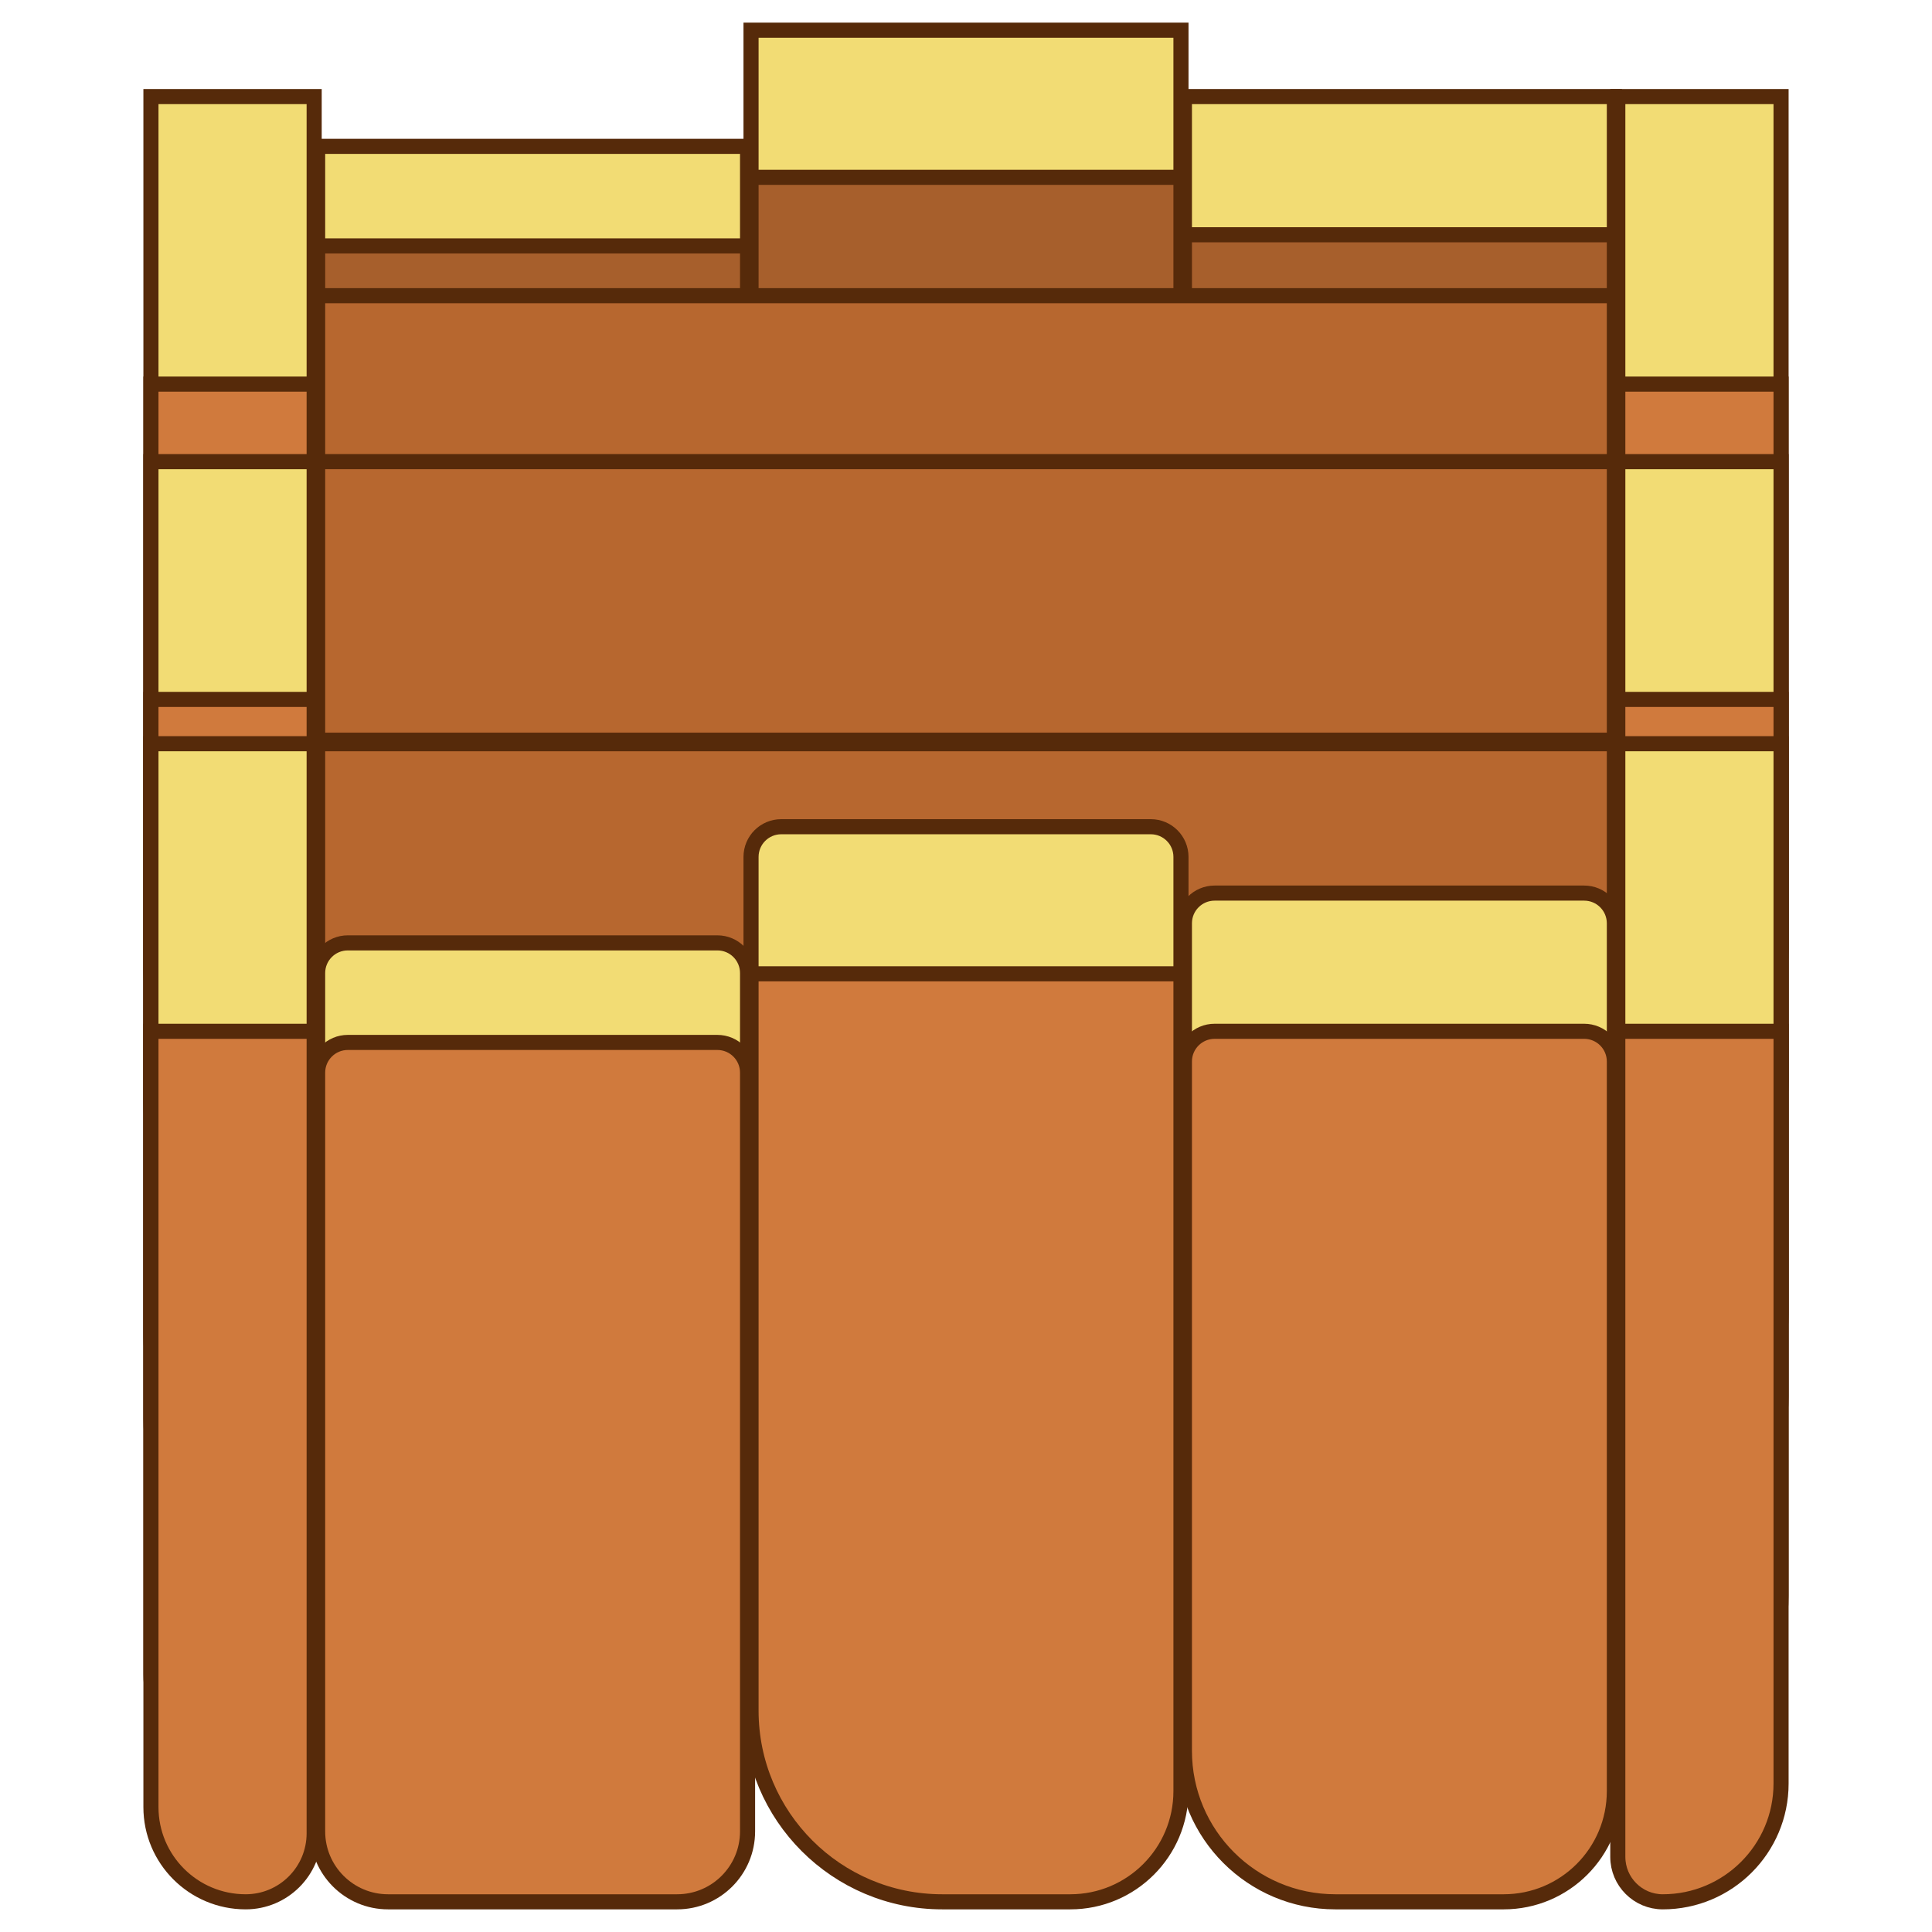 <svg width="64" height="64" viewBox="0 0 64 64" fill="none" xmlns="http://www.w3.org/2000/svg">
<path d="M39.121 1H24.879V31.741H39.121V1Z" fill="#F2DC74" stroke="#562A0A" stroke-width="0.5"/>
<path d="M39.121 5.874H24.879V36.614H39.121V5.874Z" fill="#A75F2C" stroke="#562A0A" stroke-width="0.5"/>
<path d="M53.478 3.199H39.235V32.036H53.478V3.199Z" fill="#F2DC74" stroke="#562A0A" stroke-width="0.5"/>
<path d="M53.478 7.777H39.235V36.614H53.478V7.777Z" fill="#A75F2C" stroke="#562A0A" stroke-width="0.5"/>
<path d="M24.764 4.848H10.522V31.666H24.764V4.848Z" fill="#F2DC74" stroke="#562A0A" stroke-width="0.5"/>
<path d="M24.764 8.146H10.522V36.614H24.764V8.146Z" fill="#A75F2C" stroke="#562A0A" stroke-width="0.5"/>
<path d="M53.478 9.795H10.522V19.023H53.478V9.795Z" fill="#B7672F" stroke="#562A0A" stroke-width="0.5"/>
<path d="M53.478 24.637H10.522V33.865H53.478V24.637Z" fill="#B7672F" stroke="#562A0A" stroke-width="0.5"/>
<path d="M53.478 15.292H10.522V24.52H53.478V15.292Z" fill="#B7672F" stroke="#562A0A" stroke-width="0.5"/>
<path d="M38.121 27.386H25.879C25.327 27.386 24.879 27.834 24.879 28.386V57.126C24.879 57.679 25.327 58.126 25.879 58.126H38.121C38.674 58.126 39.121 57.679 39.121 57.126V28.386C39.121 27.834 38.674 27.386 38.121 27.386Z" fill="#F2DC74" stroke="#562A0A" stroke-width="0.5"/>
<path d="M24.879 32.259H39.121V59.333C39.121 61.358 37.48 63 35.455 63H31.212C27.714 63 24.879 60.164 24.879 56.666V32.259Z" fill="#D07A3D" stroke="#562A0A" stroke-width="0.5"/>
<path d="M39.235 30.585C39.235 30.033 39.683 29.585 40.235 29.585H52.478C53.03 29.585 53.478 30.033 53.478 30.585V58.422H39.235V30.585Z" fill="#F2DC74" stroke="#562A0A" stroke-width="0.5"/>
<path d="M39.235 35.163C39.235 34.611 39.683 34.163 40.235 34.163H52.478C53.03 34.163 53.478 34.611 53.478 35.163V59.333C53.478 61.358 51.836 63 49.811 63H44.235C41.474 63 39.235 60.761 39.235 58V35.163Z" fill="#D07A3D" stroke="#562A0A" stroke-width="0.5"/>
<path d="M53.592 3.199H59V31.423C59 34.482 56.608 36.982 53.592 37.154V3.199Z" fill="#F2DC74" stroke="#562A0A" stroke-width="0.5"/>
<path d="M53.592 12.724H59V35.821C59 38.879 56.608 41.379 53.592 41.552V12.724Z" fill="#D07A3D" stroke="#562A0A" stroke-width="0.5"/>
<path d="M53.592 15.292H59V43.516C59 46.575 56.608 49.075 53.592 49.248V15.292Z" fill="#F2DC74" stroke="#562A0A" stroke-width="0.5"/>
<path d="M53.592 23.169H59V46.265C59 49.324 56.608 51.824 53.592 51.996V23.169Z" fill="#D07A3D" stroke="#562A0A" stroke-width="0.5"/>
<path d="M53.592 24.637H59V52.861C59 55.92 56.608 58.42 53.592 58.593V24.637Z" fill="#F2DC74" stroke="#562A0A" stroke-width="0.5"/>
<path d="M53.592 34.163H59V59.082C59 61.246 57.245 63 55.081 63C54.259 63 53.592 62.333 53.592 61.511V34.163Z" fill="#D07A3D" stroke="#562A0A" stroke-width="0.5"/>
<path d="M5 3.199H10.407V37.164H10C7.239 37.164 5 34.925 5 32.164V3.199Z" fill="#F2DC74" stroke="#562A0A" stroke-width="0.5"/>
<path d="M5 12.724H10.407V41.561H10C7.239 41.561 5 39.323 5 36.561V12.724Z" fill="#D07A3D" stroke="#562A0A" stroke-width="0.5"/>
<path d="M5 15.292H10.407V49.257H10C7.239 49.257 5 47.018 5 44.257V15.292Z" fill="#F2DC74" stroke="#562A0A" stroke-width="0.5"/>
<path d="M5 23.169H10.407V52.006H10C7.239 52.006 5 49.767 5 47.006V23.169Z" fill="#D07A3D" stroke="#562A0A" stroke-width="0.5"/>
<path d="M5 24.637H10.407V56.332C10.407 57.586 9.391 58.602 8.138 58.602C6.405 58.602 5 57.197 5 55.465V24.637Z" fill="#F2DC74" stroke="#562A0A" stroke-width="0.5"/>
<path d="M5 34.163H10.407V60.73C10.407 61.984 9.391 63 8.138 63C6.405 63 5 61.595 5 59.862V34.163Z" fill="#D07A3D" stroke="#562A0A" stroke-width="0.5"/>
<path d="M10.522 32.234C10.522 31.681 10.97 31.234 11.522 31.234H23.764C24.317 31.234 24.764 31.681 24.764 32.234V55.719C24.764 57.008 23.72 58.052 22.431 58.052H12.855C11.567 58.052 10.522 57.008 10.522 55.719V32.234Z" fill="#F2DC74" stroke="#562A0A" stroke-width="0.5"/>
<path d="M10.522 35.532C10.522 34.98 10.97 34.532 11.522 34.532H23.764C24.317 34.532 24.764 34.98 24.764 35.532V60.667C24.764 61.955 23.72 63 22.431 63H12.855C11.567 63 10.522 61.955 10.522 60.667V35.532Z" fill="#D07A3D" stroke="#562A0A" stroke-width="0.5"/>
</svg>
